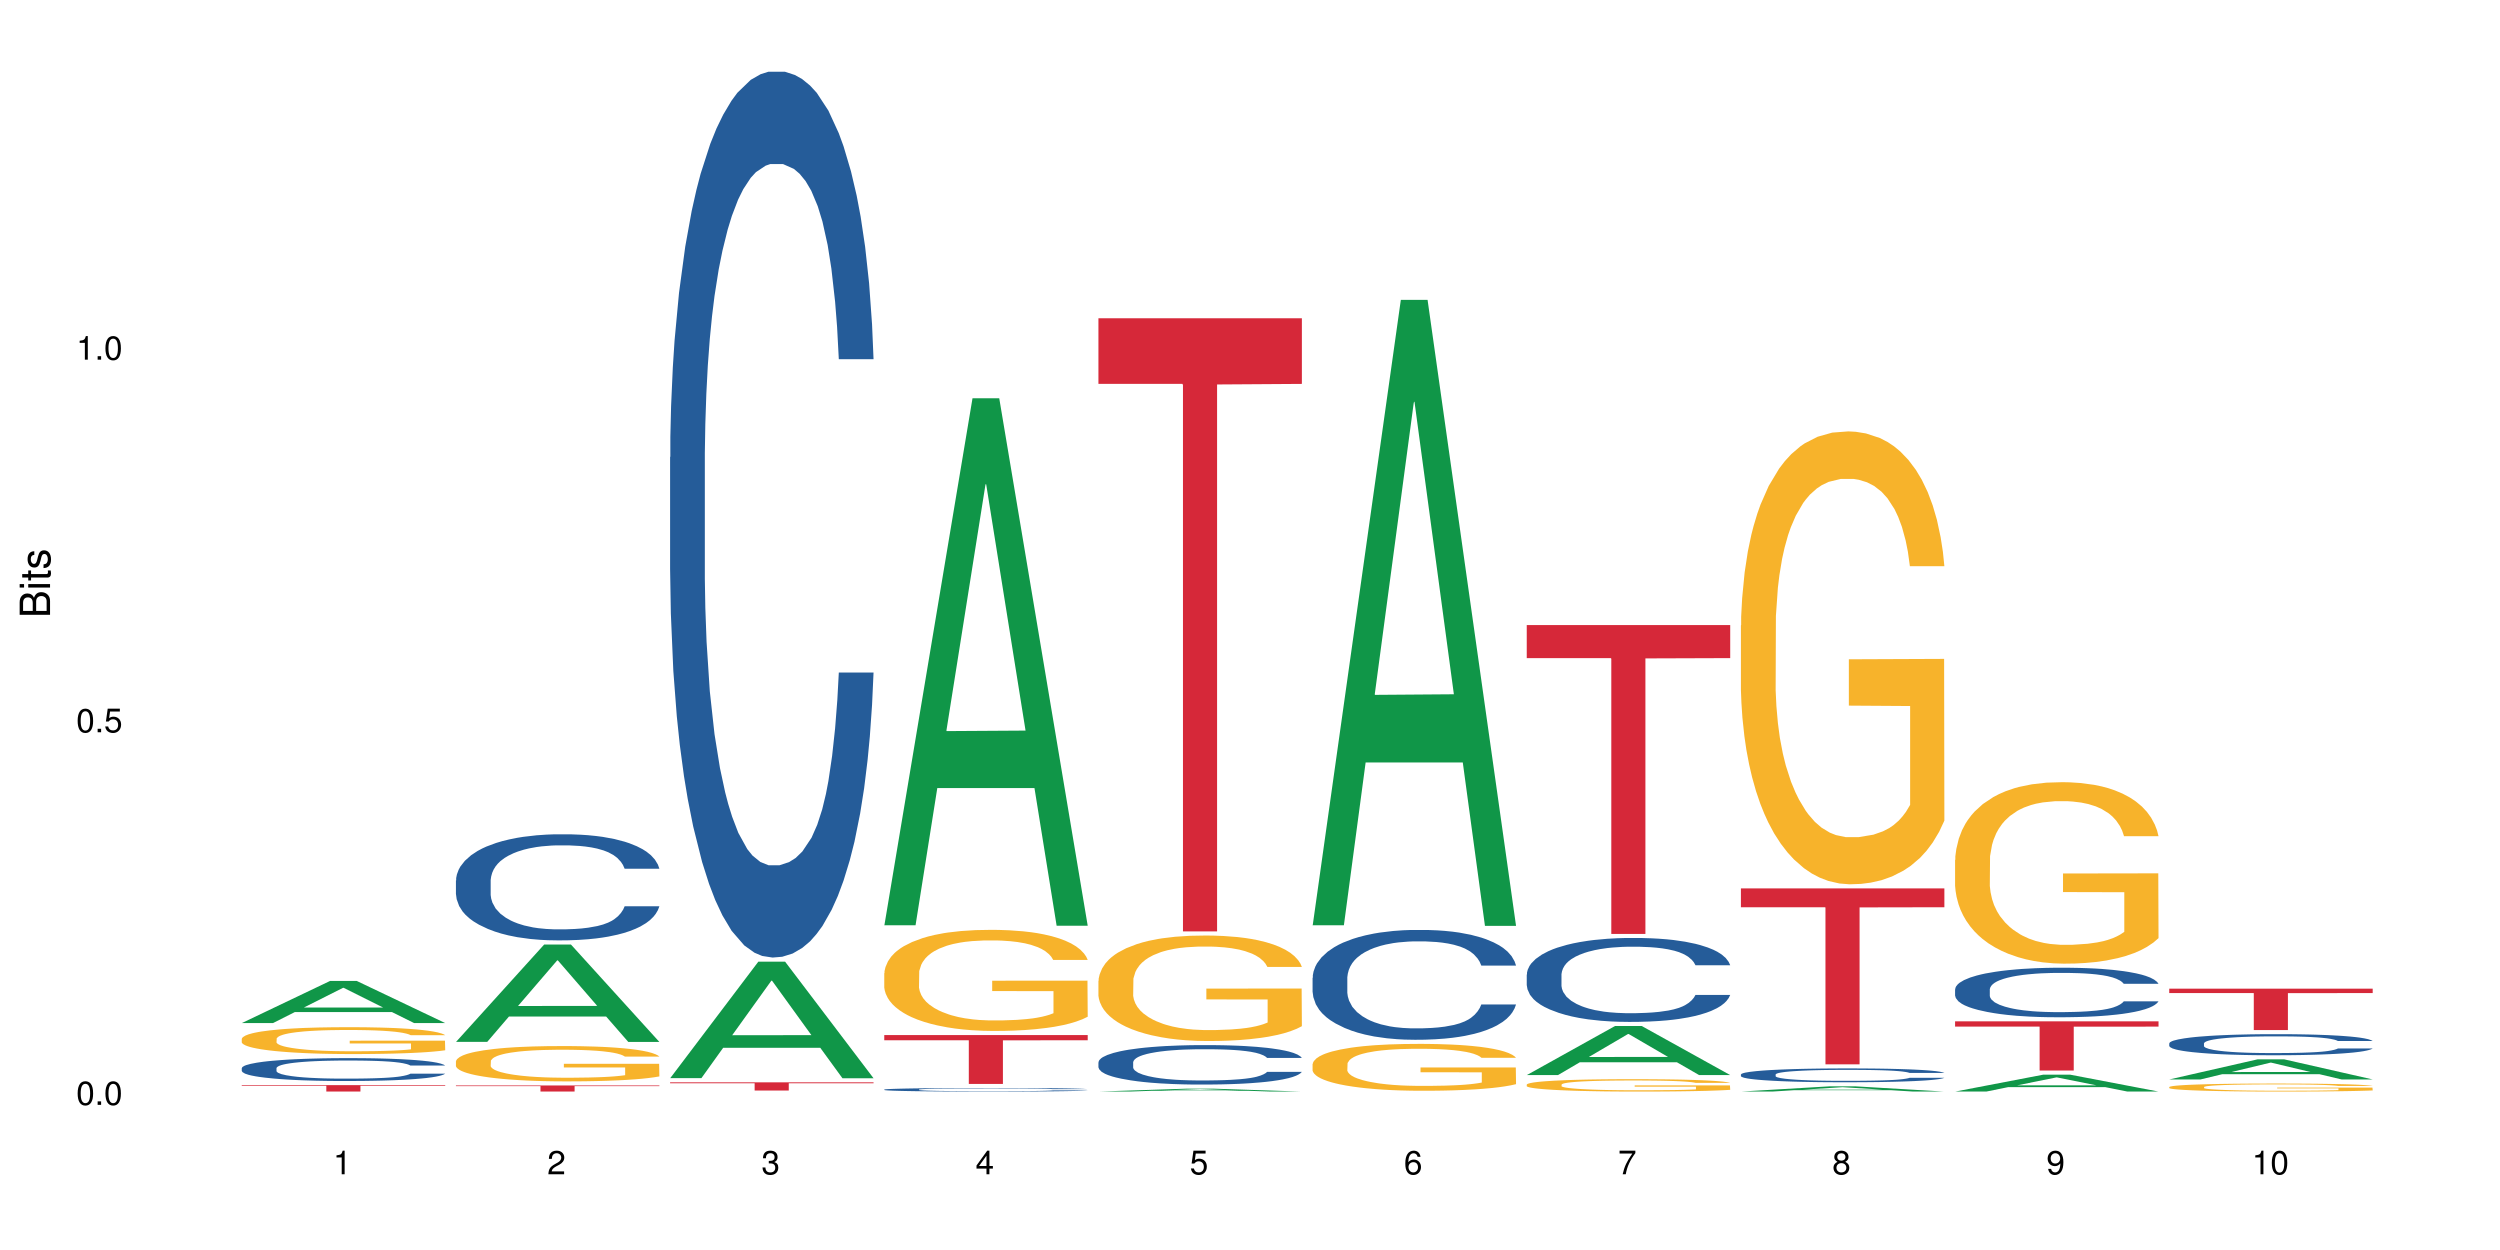 <?xml version="1.0" encoding="UTF-8"?>
<svg xmlns="http://www.w3.org/2000/svg" xmlns:xlink="http://www.w3.org/1999/xlink" width="720pt" height="360pt" viewBox="0 0 720 360" version="1.1">
<defs>
<g>
<symbol overflow="visible" id="glyph0-0">
<path style="stroke:none;" d=""/>
</symbol>
<symbol overflow="visible" id="glyph0-1">
<path style="stroke:none;" d="M 2.641 -6.797 C 2 -6.797 1.422 -6.531 1.078 -6.047 C 0.641 -5.453 0.406 -4.547 0.406 -3.297 C 0.406 -1 1.188 0.219 2.641 0.219 C 4.078 0.219 4.859 -1 4.859 -3.234 C 4.859 -4.562 4.656 -5.438 4.203 -6.047 C 3.844 -6.531 3.281 -6.797 2.641 -6.797 Z M 2.641 -6.047 C 3.547 -6.047 4 -5.125 4 -3.312 C 4 -1.375 3.562 -0.484 2.625 -0.484 C 1.734 -0.484 1.281 -1.422 1.281 -3.281 C 1.281 -5.141 1.734 -6.047 2.641 -6.047 Z M 2.641 -6.047 "/>
</symbol>
<symbol overflow="visible" id="glyph0-2">
<path style="stroke:none;" d="M 1.828 -1 L 0.828 -1 L 0.828 0 L 1.828 0 Z M 1.828 -1 "/>
</symbol>
<symbol overflow="visible" id="glyph0-3">
<path style="stroke:none;" d="M 4.562 -6.797 L 1.062 -6.797 L 0.547 -3.094 L 1.328 -3.094 C 1.719 -3.562 2.047 -3.734 2.578 -3.734 C 3.484 -3.734 4.062 -3.109 4.062 -2.094 C 4.062 -1.125 3.484 -0.531 2.578 -0.531 C 1.828 -0.531 1.375 -0.906 1.188 -1.672 L 0.328 -1.672 C 0.453 -1.109 0.547 -0.844 0.75 -0.594 C 1.125 -0.078 1.828 0.219 2.594 0.219 C 3.969 0.219 4.922 -0.781 4.922 -2.219 C 4.922 -3.562 4.031 -4.484 2.719 -4.484 C 2.25 -4.484 1.859 -4.359 1.469 -4.062 L 1.734 -5.969 L 4.562 -5.969 Z M 4.562 -6.797 "/>
</symbol>
<symbol overflow="visible" id="glyph0-4">
<path style="stroke:none;" d="M 2.484 -4.844 L 2.484 0 L 3.328 0 L 3.328 -6.797 L 2.766 -6.797 C 2.469 -5.75 2.281 -5.609 0.984 -5.453 L 0.984 -4.844 Z M 2.484 -4.844 "/>
</symbol>
<symbol overflow="visible" id="glyph0-5">
<path style="stroke:none;" d="M 4.859 -0.828 L 1.281 -0.828 C 1.359 -1.391 1.672 -1.75 2.5 -2.234 L 3.469 -2.75 C 4.406 -3.266 4.906 -3.969 4.906 -4.812 C 4.906 -5.375 4.672 -5.906 4.266 -6.266 C 3.859 -6.625 3.375 -6.797 2.719 -6.797 C 1.859 -6.797 1.219 -6.5 0.844 -5.922 C 0.609 -5.562 0.5 -5.125 0.484 -4.438 L 1.328 -4.438 C 1.359 -4.906 1.406 -5.188 1.531 -5.406 C 1.75 -5.812 2.188 -6.062 2.703 -6.062 C 3.469 -6.062 4.031 -5.516 4.031 -4.781 C 4.031 -4.25 3.719 -3.797 3.125 -3.438 L 2.234 -2.938 C 0.812 -2.141 0.406 -1.5 0.328 0 L 4.859 0 Z M 4.859 -0.828 "/>
</symbol>
<symbol overflow="visible" id="glyph0-6">
<path style="stroke:none;" d="M 2.125 -3.125 L 2.578 -3.125 C 3.516 -3.125 3.984 -2.703 3.984 -1.891 C 3.984 -1.031 3.469 -0.531 2.578 -0.531 C 1.656 -0.531 1.203 -0.984 1.156 -1.969 L 0.312 -1.969 C 0.344 -1.422 0.438 -1.078 0.609 -0.766 C 0.953 -0.109 1.625 0.219 2.547 0.219 C 3.953 0.219 4.859 -0.609 4.859 -1.906 C 4.859 -2.766 4.516 -3.25 3.703 -3.516 C 4.344 -3.766 4.656 -4.25 4.656 -4.938 C 4.656 -6.109 3.875 -6.797 2.578 -6.797 C 1.203 -6.797 0.484 -6.047 0.453 -4.609 L 1.297 -4.609 C 1.312 -5.016 1.344 -5.25 1.453 -5.453 C 1.641 -5.828 2.062 -6.062 2.594 -6.062 C 3.344 -6.062 3.797 -5.625 3.797 -4.906 C 3.797 -4.422 3.609 -4.141 3.25 -3.984 C 3.016 -3.891 2.719 -3.844 2.125 -3.844 Z M 2.125 -3.125 "/>
</symbol>
<symbol overflow="visible" id="glyph0-7">
<path style="stroke:none;" d="M 3.141 -1.625 L 3.141 0 L 3.984 0 L 3.984 -1.625 L 4.984 -1.625 L 4.984 -2.391 L 3.984 -2.391 L 3.984 -6.797 L 3.359 -6.797 L 0.266 -2.516 L 0.266 -1.625 Z M 3.141 -2.391 L 1 -2.391 L 3.141 -5.359 Z M 3.141 -2.391 "/>
</symbol>
<symbol overflow="visible" id="glyph0-8">
<path style="stroke:none;" d="M 4.781 -5.031 C 4.609 -6.141 3.891 -6.797 2.844 -6.797 C 2.094 -6.797 1.422 -6.438 1.031 -5.828 C 0.609 -5.172 0.406 -4.344 0.406 -3.094 C 0.406 -1.953 0.578 -1.234 0.984 -0.625 C 1.359 -0.078 1.953 0.219 2.703 0.219 C 3.984 0.219 4.922 -0.734 4.922 -2.078 C 4.922 -3.344 4.062 -4.234 2.844 -4.234 C 2.172 -4.234 1.641 -3.969 1.281 -3.469 C 1.281 -5.125 1.828 -6.047 2.797 -6.047 C 3.391 -6.047 3.797 -5.672 3.938 -5.031 Z M 2.734 -3.484 C 3.547 -3.484 4.062 -2.922 4.062 -2 C 4.062 -1.156 3.484 -0.531 2.703 -0.531 C 1.922 -0.531 1.328 -1.188 1.328 -2.047 C 1.328 -2.891 1.906 -3.484 2.734 -3.484 Z M 2.734 -3.484 "/>
</symbol>
<symbol overflow="visible" id="glyph0-9">
<path style="stroke:none;" d="M 4.984 -6.797 L 0.438 -6.797 L 0.438 -5.969 L 4.109 -5.969 C 2.5 -3.656 1.828 -2.234 1.328 0 L 2.219 0 C 2.594 -2.172 3.453 -4.047 4.984 -6.094 Z M 4.984 -6.797 "/>
</symbol>
<symbol overflow="visible" id="glyph0-10">
<path style="stroke:none;" d="M 3.75 -3.578 C 4.453 -4 4.688 -4.344 4.688 -4.984 C 4.688 -6.047 3.844 -6.797 2.641 -6.797 C 1.438 -6.797 0.594 -6.047 0.594 -4.984 C 0.594 -4.359 0.828 -4.016 1.516 -3.578 C 0.734 -3.203 0.359 -2.641 0.359 -1.891 C 0.359 -0.641 1.297 0.219 2.641 0.219 C 3.984 0.219 4.922 -0.641 4.922 -1.875 C 4.922 -2.641 4.531 -3.203 3.75 -3.578 Z M 2.641 -6.047 C 3.359 -6.047 3.812 -5.625 3.812 -4.969 C 3.812 -4.344 3.344 -3.922 2.641 -3.922 C 1.922 -3.922 1.453 -4.344 1.453 -4.984 C 1.453 -5.625 1.922 -6.047 2.641 -6.047 Z M 2.641 -3.203 C 3.484 -3.203 4.062 -2.672 4.062 -1.875 C 4.062 -1.062 3.484 -0.531 2.625 -0.531 C 1.797 -0.531 1.219 -1.078 1.219 -1.875 C 1.219 -2.672 1.797 -3.203 2.641 -3.203 Z M 2.641 -3.203 "/>
</symbol>
<symbol overflow="visible" id="glyph0-11">
<path style="stroke:none;" d="M 0.516 -1.547 C 0.672 -0.438 1.406 0.219 2.438 0.219 C 3.188 0.219 3.859 -0.141 4.266 -0.75 C 4.688 -1.406 4.891 -2.25 4.891 -3.484 C 4.891 -4.625 4.703 -5.359 4.312 -5.953 C 3.938 -6.5 3.344 -6.797 2.594 -6.797 C 1.297 -6.797 0.359 -5.844 0.359 -4.516 C 0.359 -3.25 1.234 -2.344 2.453 -2.344 C 3.094 -2.344 3.562 -2.578 4.016 -3.109 C 4 -1.453 3.469 -0.531 2.5 -0.531 C 1.906 -0.531 1.484 -0.906 1.359 -1.547 Z M 2.578 -6.062 C 3.375 -6.062 3.969 -5.406 3.969 -4.531 C 3.969 -3.688 3.375 -3.094 2.547 -3.094 C 1.734 -3.094 1.234 -3.672 1.234 -4.578 C 1.234 -5.438 1.797 -6.062 2.578 -6.062 Z M 2.578 -6.062 "/>
</symbol>
<symbol overflow="visible" id="glyph1-0">
<path style="stroke:none;" d=""/>
</symbol>
<symbol overflow="visible" id="glyph1-1">
<path style="stroke:none;" d="M 0 -0.953 L 0 -4.891 C 0 -5.719 -0.234 -6.344 -0.734 -6.797 C -1.188 -7.234 -1.812 -7.469 -2.5 -7.469 C -3.547 -7.469 -4.188 -7 -4.625 -5.875 C -4.984 -6.672 -5.641 -7.094 -6.531 -7.094 C -7.156 -7.094 -7.734 -6.859 -8.141 -6.391 C -8.562 -5.938 -8.75 -5.344 -8.75 -4.5 L -8.75 -0.953 Z M -4.984 -2.062 L -7.766 -2.062 L -7.766 -4.219 C -7.766 -4.844 -7.688 -5.203 -7.453 -5.5 C -7.219 -5.812 -6.859 -5.969 -6.375 -5.969 C -5.906 -5.969 -5.531 -5.812 -5.297 -5.5 C -5.062 -5.203 -4.984 -4.844 -4.984 -4.219 Z M -0.984 -2.062 L -4 -2.062 L -4 -4.781 C -4 -5.328 -3.859 -5.688 -3.578 -5.953 C -3.297 -6.219 -2.922 -6.359 -2.484 -6.359 C -2.062 -6.359 -1.688 -6.219 -1.406 -5.953 C -1.109 -5.688 -0.984 -5.328 -0.984 -4.781 Z M -0.984 -2.062 "/>
</symbol>
<symbol overflow="visible" id="glyph1-2">
<path style="stroke:none;" d="M -6.281 -1.797 L -6.281 -0.797 L 0 -0.797 L 0 -1.797 Z M -8.75 -1.797 L -8.75 -0.797 L -7.484 -0.797 L -7.484 -1.797 Z M -8.75 -1.797 "/>
</symbol>
<symbol overflow="visible" id="glyph1-3">
<path style="stroke:none;" d="M -6.281 -3.047 L -6.281 -2.016 L -8.016 -2.016 L -8.016 -1.016 L -6.281 -1.016 L -6.281 -0.172 L -5.469 -0.172 L -5.469 -1.016 L -0.719 -1.016 C -0.078 -1.016 0.281 -1.453 0.281 -2.234 C 0.281 -2.469 0.25 -2.719 0.188 -3.047 L -0.641 -3.047 C -0.609 -2.922 -0.594 -2.766 -0.594 -2.562 C -0.594 -2.141 -0.719 -2.016 -1.156 -2.016 L -5.469 -2.016 L -5.469 -3.047 Z M -6.281 -3.047 "/>
</symbol>
<symbol overflow="visible" id="glyph1-4">
<path style="stroke:none;" d="M -4.531 -5.25 C -5.766 -5.25 -6.469 -4.422 -6.469 -2.969 C -6.469 -1.516 -5.719 -0.562 -4.547 -0.562 C -3.562 -0.562 -3.094 -1.062 -2.734 -2.562 L -2.516 -3.484 C -2.344 -4.188 -2.094 -4.469 -1.625 -4.469 C -1.047 -4.469 -0.641 -3.875 -0.641 -3 C -0.641 -2.453 -0.797 -2 -1.062 -1.75 C -1.25 -1.594 -1.422 -1.531 -1.875 -1.469 L -1.875 -0.406 C -0.422 -0.453 0.281 -1.266 0.281 -2.922 C 0.281 -4.5 -0.5 -5.516 -1.719 -5.516 C -2.656 -5.516 -3.172 -4.984 -3.469 -3.734 L -3.703 -2.766 C -3.891 -1.953 -4.156 -1.609 -4.594 -1.609 C -5.172 -1.609 -5.547 -2.125 -5.547 -2.938 C -5.547 -3.75 -5.203 -4.172 -4.531 -4.203 Z M -4.531 -5.25 "/>
</symbol>
</g>
</defs>
<g id="surface83049">
<rect x="0" y="0" width="720" height="360" style="fill:rgb(100%,100%,100%);fill-opacity:1;stroke:none;"/>
<path style=" stroke:none;fill-rule:nonzero;fill:rgb(6.275%,58.824%,28.235%);fill-opacity:1;" d="M 69.629 294.637 L 69.691 294.625 L 95.047 282.516 L 102.746 282.516 L 128.223 294.648 L 119.273 294.648 L 112.887 291.48 L 84.902 291.48 L 78.645 294.637 L 69.629 294.637 L 87.598 290.172 L 110.32 290.16 L 98.988 284.5 L 98.863 284.488 L 98.738 284.52 L 87.535 290.16 L 87.598 290.172 Z M 69.629 294.637 "/>
<path style=" stroke:none;fill-rule:nonzero;fill:rgb(14.51%,36.078%,60%);fill-opacity:1;" d="M 69.629 307.613 L 69.699 307.605 L 69.699 307.461 L 69.914 307.234 L 70.414 306.945 L 70.914 306.746 L 72.203 306.391 L 73.988 306.047 L 75.848 305.781 L 77.203 305.625 L 78.418 305.508 L 81.207 305.285 L 82.992 305.168 L 84.922 305.066 L 87.281 304.965 L 88.996 304.906 L 92.852 304.809 L 95.711 304.766 L 97.926 304.75 L 102.715 304.75 L 105.574 304.773 L 107.645 304.801 L 109.93 304.852 L 111.859 304.906 L 115.219 305.035 L 118.219 305.207 L 119.578 305.301 L 121.723 305.488 L 123.367 305.668 L 124.508 305.824 L 125.797 306.047 L 126.938 306.32 L 127.797 306.625 L 128.223 306.883 L 118.219 306.883 L 117.719 306.645 L 117.148 306.457 L 116.078 306.211 L 115.004 306.035 L 113.504 305.863 L 112.148 305.746 L 110.289 305.633 L 108.645 305.559 L 106.93 305.508 L 105.285 305.469 L 102.141 305.434 L 98.5 305.434 L 97.141 305.445 L 94.355 305.496 L 92.852 305.535 L 90.711 305.621 L 89.207 305.699 L 87.422 305.82 L 86.207 305.922 L 84.707 306.078 L 83.637 306.215 L 82.422 306.414 L 81.707 306.566 L 81.062 306.734 L 80.492 306.934 L 80.062 307.145 L 79.777 307.367 L 79.633 307.582 L 79.633 308.516 L 79.777 308.73 L 80.133 308.984 L 81.062 309.352 L 82.422 309.672 L 83.992 309.922 L 85.492 310.105 L 86.352 310.188 L 87.492 310.285 L 89.281 310.406 L 91.852 310.523 L 93.352 310.574 L 95.641 310.621 L 97.996 310.645 L 101.141 310.645 L 103.93 310.621 L 105.785 310.59 L 107.715 310.543 L 110.359 310.441 L 112.004 310.344 L 113.434 310.23 L 114.504 310.117 L 115.219 310.02 L 116.293 309.832 L 117.148 309.629 L 117.793 309.418 L 118.219 309.215 L 128.223 309.215 L 127.797 309.453 L 127.152 309.688 L 126.508 309.863 L 125.508 310.074 L 124.367 310.262 L 122.723 310.473 L 121.363 310.609 L 119.578 310.762 L 117.934 310.875 L 116.148 310.977 L 113.504 311.098 L 111.789 311.156 L 109.93 311.211 L 107.715 311.258 L 104.93 311.301 L 101.93 311.324 L 99.141 311.332 L 96.141 311.32 L 93.926 311.297 L 90.996 311.242 L 87.352 311.133 L 84.707 311.02 L 82.633 310.902 L 80.848 310.785 L 78.848 310.621 L 76.273 310.355 L 74.703 310.152 L 73.633 309.984 L 72.418 309.75 L 71.559 309.539 L 70.559 309.203 L 69.844 308.773 L 69.629 308.441 Z M 69.629 307.613 "/>
<path style=" stroke:none;fill-rule:nonzero;fill:rgb(96.863%,70.196%,16.863%);fill-opacity:1;" d="M 69.629 299.145 L 69.699 299.137 L 69.699 298.996 L 69.988 298.676 L 70.703 298.238 L 71.629 297.879 L 72.629 297.598 L 73.273 297.449 L 74.344 297.234 L 75.273 297.078 L 77.633 296.762 L 80.633 296.465 L 82.277 296.336 L 84.137 296.219 L 86.777 296.082 L 87.992 296.035 L 91.711 295.922 L 95.926 295.852 L 100.57 295.828 L 102.715 295.836 L 105.645 295.863 L 109.645 295.941 L 111.934 296.012 L 113.719 296.082 L 115.578 296.176 L 117.863 296.316 L 120.008 296.484 L 121.723 296.656 L 123.438 296.867 L 124.867 297.094 L 126.082 297.34 L 127.152 297.637 L 127.797 297.887 L 128.223 298.133 L 118.293 298.133 L 117.719 297.887 L 117.078 297.695 L 116.004 297.461 L 114.934 297.293 L 113.863 297.156 L 111.859 296.973 L 110.145 296.859 L 108.004 296.762 L 105.93 296.699 L 103.57 296.656 L 102.141 296.641 L 98.355 296.641 L 94.926 296.691 L 92.926 296.746 L 91.496 296.805 L 89.496 296.91 L 88.281 296.996 L 87.566 297.051 L 85.422 297.27 L 83.992 297.469 L 83.207 297.602 L 82.207 297.816 L 81.492 298.008 L 80.707 298.289 L 80.277 298.5 L 79.703 298.98 L 79.633 300.254 L 79.848 300.523 L 80.277 300.812 L 80.848 301.066 L 81.707 301.336 L 82.562 301.539 L 84.062 301.816 L 85.352 302 L 86.352 302.121 L 88.281 302.309 L 89.066 302.375 L 90.922 302.5 L 92.852 302.602 L 95.211 302.684 L 96.996 302.727 L 99.855 302.762 L 103.5 302.762 L 107.789 302.719 L 110.504 302.664 L 112.359 302.605 L 113.574 302.559 L 115.078 302.48 L 116.148 302.41 L 117.148 302.332 L 118.363 302.211 L 118.363 300.523 L 100.715 300.516 L 100.715 299.723 L 128.152 299.715 L 128.223 302.48 L 126.723 302.672 L 124.867 302.855 L 123.078 302.996 L 121.223 303.117 L 118.578 303.25 L 116.434 303.336 L 113.148 303.434 L 110.145 303.496 L 107 303.539 L 104.215 303.562 L 100.93 303.57 L 97.996 303.555 L 94.855 303.512 L 92.352 303.457 L 90.066 303.387 L 87.781 303.293 L 84.922 303.145 L 83.062 303.023 L 81.133 302.875 L 79.203 302.699 L 77.488 302.508 L 76.348 302.359 L 75.203 302.191 L 73.988 301.977 L 72.844 301.738 L 71.988 301.52 L 71.203 301.27 L 70.629 301.039 L 70.059 300.719 L 69.773 300.465 L 69.629 300.246 Z M 69.629 299.145 "/>
<path style=" stroke:none;fill-rule:nonzero;fill:rgb(83.922%,15.686%,22.353%);fill-opacity:1;" d="M 69.629 312.512 L 128.223 312.512 L 128.223 312.711 L 103.805 312.711 L 103.805 314.371 L 93.98 314.371 L 93.98 312.715 L 93.836 312.711 L 69.629 312.711 Z M 69.629 312.512 "/>
<path style=" stroke:none;fill-rule:nonzero;fill:rgb(6.275%,58.824%,28.235%);fill-opacity:1;" d="M 131.309 300.059 L 131.371 300.031 L 156.727 272.016 L 164.426 272.016 L 189.902 300.086 L 180.953 300.086 L 174.566 292.758 L 146.582 292.758 L 140.324 300.059 L 131.309 300.059 L 149.273 289.727 L 172 289.699 L 160.668 276.602 L 160.543 276.574 L 160.418 276.652 L 149.211 289.699 L 149.273 289.727 Z M 131.309 300.059 "/>
<path style=" stroke:none;fill-rule:nonzero;fill:rgb(14.51%,36.078%,60%);fill-opacity:1;" d="M 131.309 253.578 L 131.379 253.551 L 131.379 252.879 L 131.594 251.82 L 132.094 250.477 L 132.594 249.559 L 133.883 247.91 L 135.668 246.316 L 137.523 245.09 L 138.883 244.363 L 140.098 243.805 L 142.883 242.77 L 144.672 242.238 L 146.602 241.766 L 148.957 241.289 L 150.672 241.012 L 154.531 240.566 L 157.391 240.371 L 159.605 240.285 L 164.395 240.285 L 167.25 240.398 L 169.324 240.535 L 171.609 240.762 L 173.539 241.012 L 176.898 241.625 L 179.898 242.406 L 181.258 242.855 L 183.402 243.719 L 185.043 244.559 L 186.188 245.285 L 187.473 246.316 L 188.617 247.574 L 189.477 249 L 189.902 250.199 L 179.898 250.199 L 179.398 249.082 L 178.828 248.215 L 177.758 247.07 L 176.684 246.262 L 175.184 245.453 L 173.824 244.922 L 171.969 244.391 L 170.324 244.055 L 168.609 243.805 L 166.965 243.637 L 163.82 243.469 L 160.176 243.469 L 158.82 243.523 L 156.031 243.75 L 154.531 243.945 L 152.387 244.336 L 150.887 244.699 L 149.102 245.258 L 147.887 245.73 L 146.387 246.457 L 145.312 247.098 L 144.098 248.02 L 143.387 248.719 L 142.742 249.5 L 142.172 250.422 L 141.742 251.398 L 141.457 252.434 L 141.312 253.438 L 141.312 257.766 L 141.457 258.773 L 141.812 259.945 L 142.742 261.648 L 144.098 263.129 L 145.672 264.301 L 147.172 265.141 L 148.031 265.531 L 149.172 265.977 L 150.961 266.535 L 153.531 267.094 L 155.031 267.316 L 157.32 267.539 L 159.676 267.652 L 162.82 267.652 L 165.609 267.539 L 167.465 267.402 L 169.395 267.176 L 172.039 266.703 L 173.684 266.258 L 175.113 265.727 L 176.184 265.195 L 176.898 264.75 L 177.969 263.883 L 178.828 262.934 L 179.473 261.957 L 179.898 261.008 L 189.902 261.008 L 189.477 262.125 L 188.832 263.211 L 188.188 264.023 L 187.188 265 L 186.047 265.863 L 184.402 266.844 L 183.043 267.484 L 181.258 268.184 L 179.613 268.715 L 177.828 269.188 L 175.184 269.746 L 173.469 270.027 L 171.609 270.277 L 169.395 270.5 L 166.609 270.695 L 163.605 270.809 L 160.82 270.836 L 157.82 270.781 L 155.605 270.668 L 152.676 270.418 L 149.031 269.914 L 146.387 269.383 L 144.312 268.852 L 142.527 268.293 L 140.527 267.539 L 137.953 266.312 L 136.383 265.363 L 135.309 264.582 L 134.094 263.492 L 133.238 262.516 L 132.238 260.949 L 131.523 258.969 L 131.309 257.434 Z M 131.309 253.578 "/>
<path style=" stroke:none;fill-rule:nonzero;fill:rgb(96.863%,70.196%,16.863%);fill-opacity:1;" d="M 131.309 305.621 L 131.379 305.613 L 131.379 305.426 L 131.664 305.008 L 132.379 304.434 L 133.309 303.957 L 134.309 303.586 L 134.953 303.391 L 136.023 303.113 L 136.953 302.91 L 139.312 302.492 L 142.312 302.102 L 143.957 301.934 L 145.812 301.773 L 148.457 301.598 L 149.672 301.535 L 153.391 301.387 L 157.605 301.293 L 162.25 301.266 L 164.395 301.273 L 167.324 301.312 L 171.324 301.414 L 173.613 301.504 L 175.398 301.598 L 177.254 301.719 L 179.543 301.906 L 181.688 302.129 L 183.402 302.352 L 185.117 302.629 L 186.547 302.926 L 187.762 303.254 L 188.832 303.645 L 189.477 303.969 L 189.902 304.293 L 179.973 304.293 L 179.398 303.969 L 178.758 303.719 L 177.684 303.41 L 176.613 303.188 L 175.539 303.012 L 173.539 302.77 L 171.824 302.621 L 169.68 302.492 L 167.609 302.406 L 165.25 302.352 L 163.82 302.332 L 160.035 302.332 L 156.605 302.398 L 154.605 302.473 L 153.176 302.547 L 151.172 302.688 L 149.957 302.797 L 149.246 302.871 L 147.102 303.16 L 145.672 303.418 L 144.887 303.598 L 143.887 303.875 L 143.172 304.125 L 142.383 304.496 L 141.957 304.777 L 141.383 305.406 L 141.312 307.082 L 141.527 307.434 L 141.957 307.816 L 142.527 308.148 L 143.387 308.504 L 144.242 308.773 L 145.742 309.133 L 147.027 309.375 L 148.031 309.535 L 149.957 309.785 L 150.746 309.867 L 152.602 310.035 L 154.531 310.164 L 156.891 310.277 L 158.676 310.332 L 161.535 310.379 L 165.18 310.379 L 169.469 310.324 L 172.184 310.25 L 174.039 310.176 L 175.254 310.109 L 176.754 310.008 L 177.828 309.914 L 178.828 309.812 L 180.043 309.656 L 180.043 307.434 L 162.391 307.426 L 162.391 306.383 L 189.832 306.375 L 189.902 310.008 L 188.402 310.258 L 186.547 310.5 L 184.758 310.688 L 182.902 310.844 L 180.258 311.02 L 178.113 311.133 L 174.824 311.262 L 171.824 311.344 L 168.68 311.402 L 165.895 311.43 L 162.605 311.438 L 159.676 311.418 L 156.531 311.363 L 154.031 311.289 L 151.746 311.195 L 149.457 311.074 L 146.602 310.879 L 144.742 310.723 L 142.812 310.527 L 140.883 310.297 L 139.168 310.043 L 138.027 309.848 L 136.883 309.625 L 135.668 309.348 L 134.523 309.031 L 133.668 308.742 L 132.879 308.418 L 132.309 308.113 L 131.738 307.695 L 131.453 307.359 L 131.309 307.07 Z M 131.309 305.621 "/>
<path style=" stroke:none;fill-rule:nonzero;fill:rgb(83.922%,15.686%,22.353%);fill-opacity:1;" d="M 131.309 312.617 L 189.902 312.617 L 189.902 312.805 L 165.484 312.809 L 165.484 314.371 L 155.656 314.371 L 155.656 312.809 L 155.516 312.805 L 131.309 312.805 Z M 131.309 312.617 "/>
<path style=" stroke:none;fill-rule:nonzero;fill:rgb(6.275%,58.824%,28.235%);fill-opacity:1;" d="M 192.988 310.508 L 193.051 310.477 L 218.402 276.957 L 226.105 276.957 L 251.582 310.539 L 242.629 310.539 L 236.246 301.773 L 208.262 301.773 L 202.004 310.508 L 192.988 310.508 L 210.953 298.148 L 233.68 298.117 L 222.348 282.445 L 222.223 282.414 L 222.098 282.508 L 210.891 298.117 L 210.953 298.148 Z M 192.988 310.508 "/>
<path style=" stroke:none;fill-rule:nonzero;fill:rgb(14.51%,36.078%,60%);fill-opacity:1;" d="M 192.988 131.664 L 193.059 131.43 L 193.059 125.836 L 193.273 116.973 L 193.773 105.781 L 194.273 98.082 L 195.559 84.324 L 197.348 71.035 L 199.203 60.773 L 200.562 54.711 L 201.777 50.047 L 204.562 41.418 L 206.352 36.988 L 208.281 33.023 L 210.637 29.059 L 212.352 26.727 L 216.211 22.996 L 219.07 21.363 L 221.285 20.664 L 226.074 20.664 L 228.93 21.598 L 231.004 22.762 L 233.289 24.629 L 235.219 26.727 L 238.578 31.855 L 241.578 38.387 L 242.938 42.117 L 245.082 49.348 L 246.723 56.344 L 247.867 62.406 L 249.152 71.035 L 250.297 81.527 L 251.152 93.422 L 251.582 103.449 L 241.578 103.449 L 241.078 94.121 L 240.508 86.891 L 239.434 77.328 L 238.363 70.566 L 236.863 63.805 L 235.504 59.375 L 233.648 54.941 L 232.004 52.145 L 230.289 50.047 L 228.645 48.645 L 225.5 47.246 L 221.855 47.246 L 220.5 47.715 L 217.711 49.578 L 216.211 51.211 L 214.066 54.477 L 212.566 57.508 L 210.781 62.172 L 209.566 66.137 L 208.066 72.199 L 206.992 77.562 L 205.777 85.258 L 205.062 91.09 L 204.422 97.617 L 203.848 105.312 L 203.422 113.477 L 203.133 122.102 L 202.992 130.5 L 202.992 166.645 L 203.133 175.039 L 203.492 184.832 L 204.422 199.059 L 205.777 211.418 L 207.352 221.211 L 208.852 228.207 L 209.707 231.473 L 210.852 235.203 L 212.637 239.867 L 215.211 244.531 L 216.711 246.395 L 219 248.262 L 221.355 249.195 L 224.5 249.195 L 227.289 248.262 L 229.145 247.098 L 231.074 245.23 L 233.719 241.266 L 235.363 237.535 L 236.793 233.105 L 237.863 228.672 L 238.578 224.941 L 239.648 217.715 L 240.508 209.785 L 241.148 201.621 L 241.578 193.695 L 251.582 193.695 L 251.152 203.023 L 250.512 212.117 L 249.867 218.879 L 248.867 227.043 L 247.723 234.27 L 246.082 242.434 L 244.723 247.797 L 242.938 253.625 L 241.293 258.055 L 239.508 262.02 L 236.863 266.684 L 235.148 269.016 L 233.289 271.113 L 231.074 272.98 L 228.289 274.613 L 225.285 275.547 L 222.5 275.777 L 219.5 275.312 L 217.285 274.379 L 214.352 272.281 L 210.711 268.082 L 208.066 263.652 L 205.992 259.223 L 204.207 254.559 L 202.207 248.262 L 199.633 238 L 198.062 230.074 L 196.988 223.543 L 195.773 214.449 L 194.918 206.285 L 193.918 193.227 L 193.203 176.672 L 192.988 163.844 Z M 192.988 131.664 "/>
<path style=" stroke:none;fill-rule:nonzero;fill:rgb(83.922%,15.686%,22.353%);fill-opacity:1;" d="M 192.988 311.719 L 251.582 311.719 L 251.582 311.973 L 227.164 311.977 L 227.164 314.074 L 217.336 314.074 L 217.336 311.977 L 217.195 311.973 L 192.988 311.973 Z M 192.988 311.719 "/>
<path style=" stroke:none;fill-rule:nonzero;fill:rgb(6.275%,58.824%,28.235%);fill-opacity:1;" d="M 254.668 266.473 L 254.73 266.328 L 280.082 114.695 L 287.781 114.695 L 313.262 266.613 L 304.309 266.613 L 297.926 226.957 L 269.941 226.957 L 263.68 266.473 L 254.668 266.473 L 272.633 210.555 L 295.359 210.41 L 284.027 139.516 L 283.902 139.371 L 283.777 139.801 L 272.57 210.41 L 272.633 210.555 Z M 254.668 266.473 "/>
<path style=" stroke:none;fill-rule:nonzero;fill:rgb(14.51%,36.078%,60%);fill-opacity:1;" d="M 254.668 313.789 L 254.738 313.789 L 254.738 313.766 L 254.953 313.73 L 255.453 313.688 L 255.953 313.656 L 257.238 313.598 L 259.027 313.547 L 260.883 313.504 L 262.242 313.48 L 263.457 313.461 L 266.242 313.426 L 268.031 313.41 L 269.957 313.395 L 272.316 313.375 L 274.031 313.367 L 277.891 313.352 L 280.75 313.348 L 282.965 313.344 L 287.75 313.344 L 290.609 313.348 L 292.684 313.352 L 294.969 313.359 L 296.898 313.367 L 300.258 313.387 L 303.258 313.414 L 304.617 313.43 L 306.758 313.457 L 308.402 313.488 L 309.547 313.512 L 310.832 313.547 L 311.977 313.59 L 312.832 313.637 L 313.262 313.676 L 303.258 313.676 L 302.758 313.641 L 302.188 313.609 L 301.113 313.57 L 300.043 313.543 L 298.543 313.516 L 297.184 313.5 L 295.328 313.48 L 293.684 313.469 L 291.969 313.461 L 290.324 313.457 L 287.18 313.449 L 283.535 313.449 L 282.18 313.453 L 279.391 313.461 L 277.891 313.465 L 275.746 313.48 L 274.246 313.492 L 272.461 313.512 L 271.246 313.527 L 269.746 313.551 L 268.672 313.57 L 267.457 313.602 L 266.742 313.625 L 266.102 313.652 L 265.527 313.684 L 265.102 313.719 L 264.812 313.75 L 264.672 313.785 L 264.672 313.93 L 264.812 313.965 L 265.172 314.004 L 266.102 314.062 L 267.457 314.113 L 269.031 314.152 L 270.531 314.18 L 271.387 314.191 L 272.531 314.207 L 274.316 314.227 L 276.891 314.246 L 278.391 314.254 L 280.676 314.262 L 288.965 314.262 L 290.824 314.254 L 292.754 314.246 L 295.398 314.23 L 297.043 314.215 L 298.469 314.199 L 299.543 314.18 L 300.258 314.164 L 301.328 314.137 L 302.188 314.105 L 302.828 314.07 L 303.258 314.039 L 313.262 314.039 L 312.832 314.078 L 312.191 314.113 L 311.547 314.141 L 310.547 314.176 L 309.402 314.203 L 307.762 314.234 L 306.402 314.258 L 304.617 314.281 L 302.973 314.301 L 301.188 314.316 L 298.543 314.336 L 296.828 314.344 L 294.969 314.352 L 292.754 314.359 L 289.969 314.367 L 286.965 314.371 L 284.18 314.371 L 281.176 314.367 L 278.961 314.363 L 276.031 314.355 L 272.387 314.34 L 269.746 314.32 L 267.672 314.305 L 265.887 314.285 L 263.887 314.262 L 261.312 314.219 L 259.742 314.188 L 258.668 314.16 L 257.453 314.125 L 256.598 314.09 L 255.598 314.039 L 254.883 313.973 L 254.668 313.918 Z M 254.668 313.789 "/>
<path style=" stroke:none;fill-rule:nonzero;fill:rgb(96.863%,70.196%,16.863%);fill-opacity:1;" d="M 254.668 280.266 L 254.738 280.238 L 254.738 279.707 L 255.023 278.512 L 255.738 276.863 L 256.668 275.508 L 257.668 274.441 L 258.312 273.883 L 259.383 273.086 L 260.312 272.5 L 262.672 271.305 L 265.672 270.188 L 267.316 269.707 L 269.172 269.258 L 271.816 268.75 L 273.031 268.566 L 276.746 268.141 L 280.965 267.875 L 285.609 267.793 L 287.75 267.82 L 290.68 267.926 L 294.684 268.219 L 296.969 268.484 L 298.758 268.75 L 300.613 269.098 L 302.902 269.629 L 305.043 270.266 L 306.758 270.906 L 308.473 271.703 L 309.902 272.555 L 311.117 273.484 L 312.191 274.602 L 312.832 275.531 L 313.262 276.465 L 303.328 276.465 L 302.758 275.531 L 302.113 274.816 L 301.043 273.938 L 299.973 273.301 L 298.898 272.793 L 296.898 272.102 L 295.184 271.676 L 293.039 271.305 L 290.969 271.066 L 288.609 270.906 L 287.18 270.852 L 283.395 270.852 L 279.961 271.039 L 277.961 271.25 L 276.531 271.465 L 274.531 271.863 L 273.316 272.184 L 272.602 272.395 L 270.457 273.219 L 269.031 273.965 L 268.242 274.469 L 267.242 275.266 L 266.527 275.984 L 265.742 277.047 L 265.312 277.848 L 264.742 279.656 L 264.672 284.441 L 264.887 285.453 L 265.312 286.543 L 265.887 287.5 L 266.742 288.512 L 267.602 289.281 L 269.102 290.32 L 270.387 291.012 L 271.387 291.461 L 273.316 292.18 L 274.102 292.418 L 275.961 292.898 L 277.891 293.27 L 280.25 293.59 L 282.035 293.75 L 284.895 293.883 L 288.539 293.883 L 292.824 293.723 L 295.539 293.508 L 297.398 293.297 L 298.613 293.109 L 300.113 292.816 L 301.188 292.551 L 302.188 292.262 L 303.402 291.809 L 303.402 285.453 L 285.75 285.426 L 285.75 282.445 L 313.191 282.422 L 313.262 292.816 L 311.762 293.535 L 309.902 294.227 L 308.117 294.758 L 306.258 295.211 L 303.617 295.719 L 301.473 296.035 L 298.184 296.41 L 295.184 296.648 L 292.039 296.809 L 289.254 296.887 L 285.965 296.914 L 283.035 296.859 L 279.891 296.699 L 277.391 296.488 L 275.105 296.223 L 272.816 295.875 L 269.957 295.316 L 268.102 294.867 L 266.172 294.309 L 264.242 293.645 L 262.527 292.926 L 261.383 292.367 L 260.242 291.727 L 259.027 290.93 L 257.883 290.027 L 257.023 289.203 L 256.238 288.27 L 255.668 287.395 L 255.094 286.195 L 254.809 285.238 L 254.668 284.414 Z M 254.668 280.266 "/>
<path style=" stroke:none;fill-rule:nonzero;fill:rgb(83.922%,15.686%,22.353%);fill-opacity:1;" d="M 254.668 298.094 L 313.262 298.094 L 313.262 299.598 L 288.84 299.613 L 288.84 312.164 L 279.016 312.164 L 279.016 299.625 L 278.875 299.598 L 254.668 299.598 Z M 254.668 298.094 "/>
<path style=" stroke:none;fill-rule:nonzero;fill:rgb(6.275%,58.824%,28.235%);fill-opacity:1;" d="M 316.348 314.371 L 316.41 314.367 L 341.762 313.535 L 349.461 313.535 L 374.941 314.371 L 365.988 314.371 L 359.605 314.152 L 331.621 314.152 L 325.359 314.371 L 316.348 314.371 L 334.312 314.062 L 357.039 314.062 L 345.707 313.672 L 345.457 313.672 L 334.25 314.062 L 334.312 314.062 Z M 316.348 314.371 "/>
<path style=" stroke:none;fill-rule:nonzero;fill:rgb(14.51%,36.078%,60%);fill-opacity:1;" d="M 316.348 305.938 L 316.418 305.93 L 316.418 305.68 L 316.633 305.285 L 317.133 304.785 L 317.633 304.445 L 318.918 303.832 L 320.703 303.238 L 322.562 302.781 L 323.922 302.512 L 325.137 302.305 L 327.922 301.922 L 329.707 301.723 L 331.637 301.547 L 333.996 301.371 L 335.711 301.266 L 339.57 301.102 L 342.43 301.027 L 344.645 300.996 L 349.43 300.996 L 352.289 301.039 L 354.363 301.09 L 356.648 301.172 L 358.578 301.266 L 361.938 301.496 L 364.938 301.785 L 366.293 301.953 L 368.438 302.273 L 370.082 302.586 L 371.227 302.855 L 372.512 303.238 L 373.656 303.707 L 374.512 304.238 L 374.941 304.684 L 364.938 304.684 L 364.438 304.27 L 363.867 303.945 L 362.793 303.52 L 361.723 303.219 L 360.223 302.918 L 358.863 302.723 L 357.004 302.523 L 355.363 302.398 L 353.648 302.305 L 352.004 302.242 L 348.859 302.18 L 345.215 302.18 L 343.855 302.203 L 341.07 302.285 L 339.57 302.355 L 337.426 302.504 L 335.926 302.637 L 334.141 302.844 L 332.926 303.023 L 331.422 303.293 L 330.352 303.531 L 329.137 303.875 L 328.422 304.133 L 327.777 304.422 L 327.207 304.766 L 326.777 305.129 L 326.492 305.512 L 326.352 305.887 L 326.352 307.496 L 326.492 307.871 L 326.852 308.305 L 327.777 308.941 L 329.137 309.488 L 330.707 309.926 L 332.211 310.238 L 333.066 310.383 L 334.211 310.551 L 335.996 310.758 L 338.57 310.965 L 340.07 311.047 L 342.355 311.129 L 344.715 311.172 L 347.859 311.172 L 350.645 311.129 L 352.504 311.078 L 354.434 310.996 L 357.078 310.82 L 358.719 310.652 L 360.148 310.457 L 361.223 310.258 L 361.938 310.094 L 363.008 309.77 L 363.867 309.418 L 364.508 309.055 L 364.938 308.699 L 374.941 308.699 L 374.512 309.117 L 373.871 309.52 L 373.227 309.824 L 372.227 310.188 L 371.082 310.508 L 369.438 310.871 L 368.082 311.109 L 366.293 311.371 L 364.652 311.566 L 362.863 311.742 L 360.223 311.949 L 358.508 312.055 L 356.648 312.148 L 354.434 312.23 L 351.645 312.305 L 348.645 312.344 L 345.859 312.355 L 342.855 312.336 L 340.641 312.293 L 337.711 312.199 L 334.066 312.012 L 331.422 311.816 L 329.352 311.617 L 327.566 311.41 L 325.562 311.129 L 322.992 310.672 L 321.418 310.32 L 320.348 310.031 L 319.133 309.625 L 318.273 309.262 L 317.273 308.68 L 316.559 307.941 L 316.348 307.371 Z M 316.348 305.938 "/>
<path style=" stroke:none;fill-rule:nonzero;fill:rgb(96.863%,70.196%,16.863%);fill-opacity:1;" d="M 316.348 282.445 L 316.418 282.418 L 316.418 281.863 L 316.703 280.613 L 317.418 278.891 L 318.348 277.477 L 319.348 276.367 L 319.992 275.785 L 321.062 274.953 L 321.992 274.34 L 324.348 273.094 L 327.352 271.926 L 328.992 271.426 L 330.852 270.953 L 333.496 270.43 L 334.711 270.234 L 338.426 269.789 L 342.641 269.512 L 347.289 269.43 L 349.43 269.457 L 352.359 269.566 L 356.363 269.871 L 358.648 270.148 L 360.434 270.43 L 362.293 270.789 L 364.578 271.344 L 366.723 272.008 L 368.438 272.676 L 370.152 273.508 L 371.582 274.395 L 372.797 275.367 L 373.871 276.535 L 374.512 277.504 L 374.941 278.477 L 365.008 278.477 L 364.438 277.504 L 363.793 276.754 L 362.723 275.84 L 361.648 275.172 L 360.578 274.645 L 358.578 273.926 L 356.863 273.48 L 354.719 273.094 L 352.645 272.844 L 350.289 272.676 L 348.859 272.621 L 345.07 272.621 L 341.641 272.816 L 339.641 273.035 L 338.211 273.258 L 336.211 273.676 L 334.996 274.008 L 334.281 274.23 L 332.137 275.09 L 330.707 275.867 L 329.922 276.395 L 328.922 277.227 L 328.207 277.977 L 327.422 279.086 L 326.992 279.918 L 326.422 281.805 L 326.352 286.801 L 326.562 287.855 L 326.992 288.996 L 327.566 289.992 L 328.422 291.047 L 329.281 291.852 L 330.781 292.934 L 332.066 293.656 L 333.066 294.129 L 334.996 294.879 L 335.781 295.129 L 337.641 295.629 L 339.57 296.016 L 341.93 296.348 L 343.715 296.516 L 346.574 296.652 L 350.219 296.652 L 354.504 296.488 L 357.219 296.266 L 359.078 296.043 L 360.293 295.848 L 361.793 295.543 L 362.863 295.266 L 363.867 294.961 L 365.078 294.488 L 365.078 287.855 L 347.43 287.828 L 347.43 284.719 L 374.871 284.691 L 374.941 295.543 L 373.441 296.293 L 371.582 297.016 L 369.797 297.57 L 367.938 298.043 L 365.293 298.57 L 363.152 298.902 L 359.863 299.289 L 356.863 299.539 L 353.719 299.707 L 350.93 299.789 L 347.645 299.816 L 344.715 299.762 L 341.57 299.598 L 339.07 299.375 L 336.781 299.098 L 334.496 298.734 L 331.637 298.152 L 329.781 297.68 L 327.852 297.098 L 325.922 296.402 L 324.207 295.656 L 323.062 295.07 L 321.918 294.406 L 320.703 293.574 L 319.562 292.629 L 318.703 291.77 L 317.918 290.797 L 317.348 289.883 L 316.773 288.633 L 316.488 287.633 L 316.348 286.773 Z M 316.348 282.445 "/>
<path style=" stroke:none;fill-rule:nonzero;fill:rgb(83.922%,15.686%,22.353%);fill-opacity:1;" d="M 316.348 91.66 L 374.941 91.66 L 374.941 110.562 L 350.52 110.727 L 350.52 268.25 L 340.695 268.25 L 340.695 110.895 L 340.555 110.562 L 316.348 110.562 Z M 316.348 91.66 "/>
<path style=" stroke:none;fill-rule:nonzero;fill:rgb(6.275%,58.824%,28.235%);fill-opacity:1;" d="M 378.023 266.48 L 378.086 266.312 L 403.441 86.359 L 411.141 86.359 L 436.621 266.652 L 427.668 266.652 L 421.281 219.59 L 393.301 219.59 L 387.039 266.48 L 378.023 266.48 L 395.992 200.121 L 418.715 199.949 L 407.387 115.812 L 407.262 115.645 L 407.137 116.152 L 395.93 199.949 L 395.992 200.121 Z M 378.023 266.48 "/>
<path style=" stroke:none;fill-rule:nonzero;fill:rgb(14.51%,36.078%,60%);fill-opacity:1;" d="M 378.023 281.59 L 378.098 281.562 L 378.098 280.867 L 378.312 279.77 L 378.812 278.383 L 379.312 277.43 L 380.598 275.723 L 382.383 274.074 L 384.242 272.805 L 385.602 272.051 L 386.812 271.473 L 389.602 270.402 L 391.387 269.855 L 393.316 269.363 L 395.676 268.871 L 397.391 268.582 L 401.25 268.121 L 404.105 267.918 L 406.324 267.832 L 411.109 267.832 L 413.969 267.945 L 416.039 268.09 L 418.328 268.32 L 420.258 268.582 L 423.613 269.219 L 426.617 270.027 L 427.973 270.492 L 430.117 271.387 L 431.762 272.254 L 432.906 273.004 L 434.191 274.074 L 435.336 275.375 L 436.191 276.852 L 436.621 278.094 L 426.617 278.094 L 426.117 276.938 L 425.543 276.043 L 424.473 274.855 L 423.402 274.016 L 421.898 273.18 L 420.543 272.629 L 418.684 272.082 L 417.039 271.734 L 415.324 271.473 L 413.684 271.301 L 410.539 271.125 L 406.895 271.125 L 405.535 271.184 L 402.75 271.414 L 401.25 271.617 L 399.105 272.023 L 397.605 272.398 L 395.816 272.977 L 394.602 273.469 L 393.102 274.219 L 392.031 274.883 L 390.816 275.84 L 390.102 276.562 L 389.457 277.371 L 388.887 278.324 L 388.457 279.336 L 388.172 280.406 L 388.027 281.445 L 388.027 285.93 L 388.172 286.969 L 388.531 288.184 L 389.457 289.945 L 390.816 291.48 L 392.387 292.691 L 393.891 293.562 L 394.746 293.965 L 395.891 294.43 L 397.676 295.008 L 400.25 295.586 L 401.75 295.816 L 404.035 296.047 L 406.395 296.164 L 409.539 296.164 L 412.324 296.047 L 414.184 295.902 L 416.113 295.672 L 418.758 295.18 L 420.398 294.719 L 421.828 294.168 L 422.902 293.617 L 423.613 293.156 L 424.688 292.258 L 425.543 291.277 L 426.188 290.266 L 426.617 289.281 L 436.621 289.281 L 436.191 290.438 L 435.547 291.566 L 434.906 292.402 L 433.906 293.418 L 432.762 294.312 L 431.117 295.324 L 429.762 295.988 L 427.973 296.711 L 426.332 297.262 L 424.543 297.754 L 421.898 298.332 L 420.184 298.621 L 418.328 298.879 L 416.113 299.113 L 413.324 299.312 L 410.324 299.43 L 407.539 299.457 L 404.535 299.402 L 402.32 299.285 L 399.391 299.023 L 395.746 298.504 L 393.102 297.953 L 391.031 297.406 L 389.242 296.828 L 387.242 296.047 L 384.672 294.773 L 383.098 293.793 L 382.027 292.98 L 380.812 291.855 L 379.953 290.844 L 378.953 289.223 L 378.238 287.172 L 378.023 285.582 Z M 378.023 281.59 "/>
<path style=" stroke:none;fill-rule:nonzero;fill:rgb(96.863%,70.196%,16.863%);fill-opacity:1;" d="M 378.023 306.422 L 378.098 306.41 L 378.098 306.164 L 378.383 305.609 L 379.098 304.844 L 380.027 304.215 L 381.027 303.723 L 381.668 303.461 L 382.742 303.094 L 383.672 302.82 L 386.027 302.266 L 389.031 301.746 L 390.672 301.527 L 392.531 301.316 L 395.176 301.082 L 396.391 300.996 L 400.105 300.797 L 404.32 300.676 L 408.965 300.637 L 411.109 300.648 L 414.039 300.699 L 418.043 300.836 L 420.328 300.957 L 422.113 301.082 L 423.973 301.242 L 426.258 301.488 L 428.402 301.785 L 430.117 302.082 L 431.832 302.449 L 433.262 302.844 L 434.477 303.277 L 435.547 303.793 L 436.191 304.227 L 436.621 304.656 L 426.688 304.656 L 426.117 304.227 L 425.473 303.895 L 424.402 303.488 L 423.328 303.191 L 422.258 302.957 L 420.258 302.637 L 418.543 302.438 L 416.398 302.266 L 414.324 302.156 L 411.969 302.082 L 410.539 302.055 L 406.75 302.055 L 403.32 302.141 L 401.32 302.242 L 399.891 302.34 L 397.891 302.523 L 396.676 302.672 L 395.961 302.77 L 393.816 303.152 L 392.387 303.5 L 391.602 303.734 L 390.602 304.102 L 389.887 304.438 L 389.102 304.93 L 388.672 305.301 L 388.102 306.137 L 388.027 308.359 L 388.242 308.828 L 388.672 309.332 L 389.242 309.777 L 390.102 310.246 L 390.961 310.602 L 392.461 311.082 L 393.746 311.402 L 394.746 311.613 L 396.676 311.945 L 397.461 312.059 L 399.32 312.277 L 401.25 312.453 L 403.605 312.602 L 405.395 312.672 L 408.25 312.734 L 411.895 312.734 L 416.184 312.66 L 418.898 312.562 L 420.758 312.465 L 421.973 312.379 L 423.473 312.242 L 424.543 312.117 L 425.543 311.984 L 426.758 311.773 L 426.758 308.828 L 409.109 308.812 L 409.109 307.434 L 436.551 307.422 L 436.621 312.242 L 435.121 312.574 L 433.262 312.895 L 431.477 313.141 L 429.617 313.352 L 426.973 313.586 L 424.828 313.734 L 421.543 313.906 L 418.543 314.02 L 415.398 314.094 L 412.609 314.129 L 409.324 314.141 L 406.395 314.117 L 403.25 314.043 L 400.75 313.945 L 398.461 313.82 L 396.176 313.66 L 393.316 313.402 L 391.461 313.191 L 389.531 312.934 L 387.602 312.625 L 385.887 312.293 L 384.742 312.031 L 383.598 311.738 L 382.383 311.367 L 381.242 310.949 L 380.383 310.566 L 379.598 310.133 L 379.027 309.727 L 378.453 309.172 L 378.168 308.727 L 378.023 308.344 Z M 378.023 306.422 "/>
<path style=" stroke:none;fill-rule:nonzero;fill:rgb(6.275%,58.824%,28.235%);fill-opacity:1;" d="M 439.703 309.613 L 439.766 309.602 L 465.121 295.492 L 472.82 295.492 L 498.301 309.625 L 489.348 309.625 L 482.961 305.938 L 454.98 305.938 L 448.719 309.613 L 439.703 309.613 L 457.672 304.41 L 480.395 304.398 L 469.066 297.801 L 468.938 297.789 L 468.812 297.828 L 457.609 304.398 L 457.672 304.41 Z M 439.703 309.613 "/>
<path style=" stroke:none;fill-rule:nonzero;fill:rgb(14.51%,36.078%,60%);fill-opacity:1;" d="M 439.703 280.66 L 439.777 280.637 L 439.777 280.109 L 439.988 279.27 L 440.492 278.207 L 440.992 277.48 L 442.277 276.176 L 444.062 274.918 L 445.922 273.945 L 447.277 273.371 L 448.492 272.93 L 451.281 272.113 L 453.066 271.691 L 454.996 271.316 L 457.355 270.941 L 459.07 270.719 L 462.93 270.367 L 465.785 270.211 L 468 270.145 L 472.789 270.145 L 475.648 270.234 L 477.719 270.344 L 480.008 270.52 L 481.938 270.719 L 485.293 271.207 L 488.297 271.824 L 489.652 272.18 L 491.797 272.863 L 493.441 273.527 L 494.582 274.102 L 495.871 274.918 L 497.012 275.91 L 497.871 277.039 L 498.301 277.988 L 488.297 277.988 L 487.797 277.105 L 487.223 276.418 L 486.152 275.512 L 485.078 274.871 L 483.578 274.23 L 482.223 273.812 L 480.363 273.395 L 478.719 273.129 L 477.004 272.93 L 475.363 272.797 L 472.219 272.664 L 468.574 272.664 L 467.215 272.707 L 464.43 272.887 L 462.93 273.039 L 460.785 273.348 L 459.285 273.637 L 457.496 274.078 L 456.281 274.453 L 454.781 275.027 L 453.711 275.535 L 452.496 276.266 L 451.781 276.816 L 451.137 277.434 L 450.566 278.164 L 450.137 278.938 L 449.852 279.754 L 449.707 280.551 L 449.707 283.973 L 449.852 284.77 L 450.207 285.695 L 451.137 287.043 L 452.496 288.215 L 454.066 289.141 L 455.566 289.805 L 456.426 290.113 L 457.57 290.469 L 459.355 290.91 L 461.926 291.352 L 463.43 291.527 L 465.715 291.703 L 468.074 291.793 L 471.219 291.793 L 474.004 291.703 L 475.863 291.594 L 477.793 291.418 L 480.434 291.043 L 482.078 290.688 L 483.508 290.27 L 484.578 289.848 L 485.293 289.496 L 486.367 288.812 L 487.223 288.059 L 487.867 287.285 L 488.297 286.535 L 498.301 286.535 L 497.871 287.418 L 497.227 288.281 L 496.586 288.922 L 495.586 289.695 L 494.441 290.379 L 492.797 291.152 L 491.441 291.66 L 489.652 292.215 L 488.008 292.633 L 486.223 293.008 L 483.578 293.449 L 481.863 293.672 L 480.008 293.871 L 477.793 294.047 L 475.004 294.199 L 472.004 294.289 L 469.215 294.312 L 466.215 294.266 L 464 294.18 L 461.07 293.98 L 457.426 293.582 L 454.781 293.164 L 452.711 292.742 L 450.922 292.301 L 448.922 291.703 L 446.352 290.734 L 444.777 289.98 L 443.707 289.363 L 442.492 288.5 L 441.633 287.73 L 440.633 286.492 L 439.918 284.922 L 439.703 283.707 Z M 439.703 280.66 "/>
<path style=" stroke:none;fill-rule:nonzero;fill:rgb(96.863%,70.196%,16.863%);fill-opacity:1;" d="M 439.703 312.332 L 439.777 312.328 L 439.777 312.266 L 440.062 312.117 L 440.777 311.918 L 441.707 311.75 L 442.707 311.621 L 443.348 311.551 L 444.422 311.453 L 445.348 311.383 L 447.707 311.234 L 450.707 311.098 L 452.352 311.039 L 454.211 310.984 L 456.855 310.922 L 458.07 310.902 L 461.785 310.848 L 466 310.816 L 470.645 310.805 L 472.789 310.809 L 475.719 310.824 L 479.719 310.859 L 482.008 310.891 L 483.793 310.922 L 485.652 310.965 L 487.938 311.031 L 490.082 311.109 L 491.797 311.188 L 493.512 311.285 L 494.941 311.391 L 496.156 311.504 L 497.227 311.641 L 497.871 311.754 L 498.301 311.867 L 488.367 311.867 L 487.797 311.754 L 487.152 311.664 L 486.082 311.559 L 485.008 311.48 L 483.938 311.418 L 481.938 311.332 L 480.223 311.281 L 478.078 311.234 L 476.004 311.207 L 473.648 311.188 L 472.219 311.18 L 468.43 311.18 L 465 311.203 L 463 311.23 L 461.57 311.254 L 459.57 311.305 L 458.355 311.344 L 457.641 311.371 L 455.496 311.469 L 454.066 311.562 L 453.281 311.625 L 452.281 311.723 L 451.566 311.809 L 450.781 311.938 L 450.352 312.035 L 449.781 312.258 L 449.707 312.844 L 449.922 312.969 L 450.352 313.102 L 450.922 313.219 L 451.781 313.344 L 452.637 313.438 L 454.141 313.562 L 455.426 313.648 L 456.426 313.703 L 458.355 313.793 L 459.141 313.82 L 461 313.879 L 462.93 313.926 L 465.285 313.965 L 467.074 313.984 L 469.93 314 L 473.574 314 L 477.863 313.98 L 480.578 313.953 L 482.438 313.93 L 483.652 313.906 L 485.152 313.871 L 486.223 313.836 L 487.223 313.801 L 488.438 313.746 L 488.438 312.969 L 470.789 312.965 L 470.789 312.602 L 498.227 312.598 L 498.301 313.871 L 496.801 313.957 L 494.941 314.043 L 493.156 314.105 L 491.297 314.164 L 488.652 314.223 L 486.508 314.262 L 483.223 314.309 L 480.223 314.34 L 477.078 314.359 L 474.289 314.367 L 471.004 314.371 L 468.074 314.363 L 464.93 314.344 L 462.43 314.32 L 460.141 314.285 L 457.855 314.242 L 454.996 314.176 L 453.137 314.121 L 451.211 314.051 L 449.281 313.969 L 447.566 313.883 L 446.422 313.812 L 445.277 313.734 L 444.062 313.637 L 442.922 313.527 L 442.062 313.426 L 441.277 313.312 L 440.703 313.207 L 440.133 313.059 L 439.848 312.941 L 439.703 312.84 Z M 439.703 312.332 "/>
<path style=" stroke:none;fill-rule:nonzero;fill:rgb(83.922%,15.686%,22.353%);fill-opacity:1;" d="M 439.703 180.016 L 498.301 180.016 L 498.301 189.535 L 473.879 189.621 L 473.879 268.965 L 464.055 268.965 L 464.055 189.703 L 463.91 189.535 L 439.703 189.535 Z M 439.703 180.016 "/>
<path style=" stroke:none;fill-rule:nonzero;fill:rgb(6.275%,58.824%,28.235%);fill-opacity:1;" d="M 501.383 314.371 L 501.445 314.367 L 526.801 312.871 L 534.5 312.871 L 559.98 314.371 L 551.027 314.371 L 544.641 313.98 L 516.66 313.98 L 510.398 314.371 L 501.383 314.371 L 519.352 313.816 L 542.074 313.816 L 530.742 313.117 L 530.617 313.117 L 530.492 313.121 L 519.289 313.816 L 519.352 313.816 Z M 501.383 314.371 "/>
<path style=" stroke:none;fill-rule:nonzero;fill:rgb(14.51%,36.078%,60%);fill-opacity:1;" d="M 501.383 309.441 L 501.453 309.438 L 501.453 309.348 L 501.668 309.211 L 502.168 309.035 L 502.668 308.914 L 503.957 308.699 L 505.742 308.492 L 507.602 308.332 L 508.957 308.238 L 510.172 308.164 L 512.961 308.031 L 514.746 307.961 L 516.676 307.898 L 519.035 307.836 L 520.75 307.801 L 524.605 307.742 L 527.465 307.719 L 529.68 307.707 L 534.469 307.707 L 537.328 307.723 L 539.398 307.738 L 541.688 307.77 L 543.613 307.801 L 546.973 307.883 L 549.977 307.984 L 551.332 308.043 L 553.477 308.156 L 555.121 308.266 L 556.262 308.359 L 557.551 308.492 L 558.691 308.656 L 559.551 308.844 L 559.98 309 L 549.977 309 L 549.473 308.855 L 548.902 308.742 L 547.832 308.59 L 546.758 308.484 L 545.258 308.379 L 543.902 308.312 L 542.043 308.242 L 540.398 308.199 L 538.684 308.164 L 537.039 308.145 L 533.898 308.121 L 530.254 308.121 L 528.895 308.129 L 526.109 308.156 L 524.605 308.184 L 522.465 308.234 L 520.961 308.281 L 519.176 308.355 L 517.961 308.418 L 516.461 308.512 L 515.391 308.594 L 514.176 308.715 L 513.461 308.809 L 512.816 308.91 L 512.246 309.027 L 511.816 309.156 L 511.531 309.293 L 511.387 309.422 L 511.387 309.988 L 511.531 310.117 L 511.887 310.27 L 512.816 310.492 L 514.176 310.688 L 515.746 310.84 L 517.246 310.949 L 518.105 311 L 519.246 311.059 L 521.035 311.133 L 523.605 311.203 L 525.105 311.234 L 527.395 311.262 L 529.754 311.277 L 532.895 311.277 L 535.684 311.262 L 537.543 311.242 L 539.469 311.215 L 542.113 311.152 L 543.758 311.094 L 545.188 311.027 L 546.258 310.957 L 546.973 310.898 L 548.047 310.785 L 548.902 310.66 L 549.547 310.535 L 549.977 310.41 L 559.98 310.41 L 559.551 310.555 L 558.906 310.699 L 558.266 310.805 L 557.262 310.93 L 556.121 311.043 L 554.477 311.172 L 553.117 311.254 L 551.332 311.348 L 549.688 311.414 L 547.902 311.477 L 545.258 311.551 L 543.543 311.586 L 541.688 311.621 L 539.469 311.648 L 536.684 311.676 L 533.684 311.688 L 530.895 311.691 L 527.895 311.684 L 525.68 311.672 L 522.75 311.637 L 519.105 311.57 L 516.461 311.504 L 514.391 311.434 L 512.602 311.359 L 510.602 311.262 L 508.027 311.102 L 506.457 310.977 L 505.387 310.875 L 504.172 310.734 L 503.312 310.605 L 502.312 310.402 L 501.598 310.145 L 501.383 309.945 Z M 501.383 309.441 "/>
<path style=" stroke:none;fill-rule:nonzero;fill:rgb(96.863%,70.196%,16.863%);fill-opacity:1;" d="M 501.383 180.109 L 501.453 179.988 L 501.453 177.605 L 501.742 172.246 L 502.457 164.859 L 503.383 158.785 L 504.383 154.02 L 505.027 151.516 L 506.102 147.941 L 507.027 145.324 L 509.387 139.961 L 512.387 134.957 L 514.031 132.812 L 515.891 130.789 L 518.535 128.527 L 519.75 127.691 L 523.465 125.785 L 527.68 124.594 L 532.324 124.238 L 534.469 124.355 L 537.398 124.832 L 541.398 126.145 L 543.688 127.336 L 545.473 128.527 L 547.332 130.074 L 549.617 132.457 L 551.762 135.316 L 553.477 138.176 L 555.191 141.75 L 556.621 145.562 L 557.836 149.73 L 558.906 154.734 L 559.551 158.902 L 559.98 163.074 L 550.047 163.074 L 549.473 158.902 L 548.832 155.688 L 547.758 151.754 L 546.688 148.895 L 545.617 146.633 L 543.613 143.535 L 541.898 141.629 L 539.758 139.961 L 537.684 138.891 L 535.324 138.176 L 533.898 137.938 L 530.109 137.938 L 526.68 138.77 L 524.68 139.723 L 523.25 140.676 L 521.25 142.465 L 520.035 143.895 L 519.32 144.848 L 517.176 148.539 L 515.746 151.875 L 514.961 154.137 L 513.961 157.711 L 513.246 160.93 L 512.461 165.691 L 512.031 169.266 L 511.461 177.367 L 511.387 198.809 L 511.602 203.336 L 512.031 208.223 L 512.602 212.512 L 513.461 217.035 L 514.316 220.492 L 515.816 225.137 L 517.105 228.234 L 518.105 230.262 L 520.035 233.477 L 520.82 234.547 L 522.68 236.691 L 524.605 238.359 L 526.965 239.789 L 528.75 240.504 L 531.609 241.102 L 535.254 241.102 L 539.543 240.387 L 542.258 239.434 L 544.113 238.48 L 545.328 237.645 L 546.832 236.336 L 547.902 235.145 L 548.902 233.832 L 550.117 231.809 L 550.117 203.336 L 532.469 203.219 L 532.469 189.875 L 559.906 189.758 L 559.98 236.336 L 558.477 239.551 L 556.621 242.648 L 554.832 245.031 L 552.977 247.059 L 550.332 249.32 L 548.188 250.75 L 544.902 252.418 L 541.898 253.488 L 538.754 254.203 L 535.969 254.562 L 532.684 254.68 L 529.754 254.441 L 526.609 253.727 L 524.105 252.773 L 521.82 251.582 L 519.535 250.035 L 516.676 247.535 L 514.816 245.508 L 512.887 243.008 L 510.957 240.027 L 509.242 236.812 L 508.102 234.309 L 506.957 231.453 L 505.742 227.879 L 504.598 223.828 L 503.742 220.133 L 502.957 215.965 L 502.383 212.035 L 501.812 206.672 L 501.527 202.383 L 501.383 198.691 Z M 501.383 180.109 "/>
<path style=" stroke:none;fill-rule:nonzero;fill:rgb(83.922%,15.686%,22.353%);fill-opacity:1;" d="M 501.383 255.859 L 559.98 255.859 L 559.98 261.285 L 535.559 261.332 L 535.559 306.527 L 525.734 306.527 L 525.734 261.379 L 525.59 261.285 L 501.383 261.285 Z M 501.383 255.859 "/>
<path style=" stroke:none;fill-rule:nonzero;fill:rgb(6.275%,58.824%,28.235%);fill-opacity:1;" d="M 563.062 314.367 L 563.125 314.363 L 588.48 309.5 L 596.18 309.5 L 621.656 314.371 L 612.707 314.371 L 606.32 313.098 L 578.336 313.098 L 572.078 314.367 L 563.062 314.367 L 581.031 312.574 L 603.754 312.57 L 592.422 310.297 L 592.297 310.293 L 592.172 310.305 L 580.965 312.57 L 581.031 312.574 Z M 563.062 314.367 "/>
<path style=" stroke:none;fill-rule:nonzero;fill:rgb(14.51%,36.078%,60%);fill-opacity:1;" d="M 563.062 284.918 L 563.133 284.906 L 563.133 284.594 L 563.348 284.098 L 563.848 283.473 L 564.348 283.043 L 565.637 282.273 L 567.422 281.527 L 569.281 280.957 L 570.637 280.617 L 571.852 280.355 L 574.641 279.875 L 576.426 279.625 L 578.355 279.406 L 580.711 279.184 L 582.426 279.051 L 586.285 278.844 L 589.145 278.754 L 591.359 278.715 L 596.148 278.715 L 599.004 278.766 L 601.078 278.832 L 603.363 278.934 L 605.293 279.051 L 608.652 279.34 L 611.652 279.703 L 613.012 279.914 L 615.156 280.316 L 616.797 280.707 L 617.941 281.047 L 619.227 281.527 L 620.371 282.117 L 621.23 282.781 L 621.656 283.34 L 611.652 283.34 L 611.152 282.82 L 610.582 282.414 L 609.512 281.883 L 608.438 281.504 L 606.938 281.125 L 605.578 280.879 L 603.723 280.629 L 602.078 280.473 L 600.363 280.355 L 598.719 280.277 L 595.574 280.199 L 591.93 280.199 L 590.574 280.227 L 587.785 280.328 L 586.285 280.422 L 584.145 280.605 L 582.641 280.773 L 580.855 281.035 L 579.641 281.254 L 578.141 281.594 L 577.066 281.895 L 575.855 282.324 L 575.141 282.648 L 574.496 283.016 L 573.926 283.445 L 573.496 283.902 L 573.211 284.383 L 573.066 284.852 L 573.066 286.875 L 573.211 287.344 L 573.566 287.891 L 574.496 288.684 L 575.855 289.375 L 577.426 289.922 L 578.926 290.312 L 579.785 290.496 L 580.926 290.707 L 582.715 290.965 L 585.285 291.227 L 586.785 291.332 L 589.074 291.434 L 591.43 291.488 L 594.574 291.488 L 597.363 291.434 L 599.219 291.371 L 601.148 291.266 L 603.793 291.043 L 605.438 290.836 L 606.867 290.586 L 607.938 290.34 L 608.652 290.133 L 609.723 289.727 L 610.582 289.285 L 611.227 288.828 L 611.652 288.387 L 621.656 288.387 L 621.23 288.906 L 620.586 289.414 L 619.941 289.793 L 618.941 290.25 L 617.801 290.652 L 616.156 291.109 L 614.797 291.41 L 613.012 291.734 L 611.367 291.984 L 609.582 292.203 L 606.938 292.465 L 605.223 292.594 L 603.363 292.711 L 601.148 292.816 L 598.363 292.906 L 595.363 292.961 L 592.574 292.973 L 589.574 292.945 L 587.359 292.895 L 584.43 292.777 L 580.785 292.543 L 578.141 292.297 L 576.066 292.047 L 574.281 291.785 L 572.281 291.434 L 569.707 290.863 L 568.137 290.418 L 567.062 290.055 L 565.848 289.547 L 564.992 289.09 L 563.992 288.359 L 563.277 287.434 L 563.062 286.715 Z M 563.062 284.918 "/>
<path style=" stroke:none;fill-rule:nonzero;fill:rgb(96.863%,70.196%,16.863%);fill-opacity:1;" d="M 563.062 247.652 L 563.133 247.605 L 563.133 246.648 L 563.422 244.5 L 564.133 241.543 L 565.062 239.109 L 566.062 237.199 L 566.707 236.195 L 567.777 234.766 L 568.707 233.715 L 571.066 231.566 L 574.066 229.562 L 575.711 228.703 L 577.57 227.891 L 580.211 226.984 L 581.426 226.648 L 585.145 225.887 L 589.359 225.406 L 594.004 225.266 L 596.148 225.312 L 599.078 225.504 L 603.078 226.027 L 605.367 226.508 L 607.152 226.984 L 609.012 227.605 L 611.297 228.559 L 613.441 229.703 L 615.156 230.852 L 616.871 232.281 L 618.301 233.809 L 619.516 235.48 L 620.586 237.484 L 621.23 239.156 L 621.656 240.828 L 611.727 240.828 L 611.152 239.156 L 610.512 237.867 L 609.438 236.293 L 608.367 235.145 L 607.293 234.238 L 605.293 232.996 L 603.578 232.234 L 601.434 231.566 L 599.363 231.137 L 597.004 230.852 L 595.574 230.754 L 591.789 230.754 L 588.359 231.09 L 586.359 231.469 L 584.93 231.852 L 582.93 232.566 L 581.715 233.141 L 581 233.523 L 578.855 235.004 L 577.426 236.34 L 576.641 237.246 L 575.641 238.68 L 574.926 239.969 L 574.137 241.875 L 573.711 243.309 L 573.137 246.555 L 573.066 255.148 L 573.281 256.961 L 573.711 258.918 L 574.281 260.637 L 575.141 262.449 L 575.996 263.836 L 577.496 265.695 L 578.785 266.938 L 579.785 267.75 L 581.715 269.039 L 582.5 269.469 L 584.355 270.328 L 586.285 270.996 L 588.645 271.566 L 590.43 271.855 L 593.289 272.094 L 596.934 272.094 L 601.223 271.805 L 603.938 271.426 L 605.793 271.043 L 607.008 270.707 L 608.508 270.184 L 609.582 269.707 L 610.582 269.18 L 611.797 268.371 L 611.797 256.961 L 594.148 256.914 L 594.148 251.566 L 621.586 251.52 L 621.656 270.184 L 620.156 271.473 L 618.301 272.715 L 616.512 273.668 L 614.656 274.48 L 612.012 275.387 L 609.867 275.957 L 606.582 276.629 L 603.578 277.059 L 600.434 277.344 L 597.648 277.488 L 594.359 277.535 L 591.43 277.438 L 588.289 277.152 L 585.785 276.77 L 583.5 276.293 L 581.211 275.672 L 578.355 274.672 L 576.496 273.859 L 574.566 272.855 L 572.637 271.664 L 570.922 270.375 L 569.781 269.371 L 568.637 268.227 L 567.422 266.793 L 566.277 265.172 L 565.422 263.691 L 564.633 262.02 L 564.062 260.445 L 563.492 258.297 L 563.207 256.578 L 563.062 255.098 Z M 563.062 247.652 "/>
<path style=" stroke:none;fill-rule:nonzero;fill:rgb(83.922%,15.686%,22.353%);fill-opacity:1;" d="M 563.062 294.152 L 621.656 294.152 L 621.656 295.668 L 597.238 295.684 L 597.238 308.32 L 587.41 308.32 L 587.41 295.695 L 587.27 295.668 L 563.062 295.668 Z M 563.062 294.152 "/>
<path style=" stroke:none;fill-rule:nonzero;fill:rgb(6.275%,58.824%,28.235%);fill-opacity:1;" d="M 624.742 310.879 L 624.805 310.875 L 650.156 305.094 L 657.859 305.094 L 683.336 310.883 L 674.387 310.883 L 668 309.371 L 640.016 309.371 L 633.758 310.879 L 624.742 310.879 L 642.707 308.746 L 665.434 308.742 L 654.102 306.039 L 653.977 306.035 L 653.852 306.051 L 642.645 308.742 L 642.707 308.746 Z M 624.742 310.879 "/>
<path style=" stroke:none;fill-rule:nonzero;fill:rgb(14.51%,36.078%,60%);fill-opacity:1;" d="M 624.742 300.484 L 624.812 300.477 L 624.812 300.344 L 625.027 300.133 L 625.527 299.867 L 626.027 299.684 L 627.312 299.359 L 629.102 299.043 L 630.957 298.797 L 632.316 298.652 L 633.531 298.543 L 636.316 298.336 L 638.105 298.23 L 640.035 298.137 L 642.391 298.043 L 644.105 297.988 L 647.965 297.898 L 650.824 297.859 L 653.039 297.844 L 657.828 297.844 L 660.684 297.863 L 662.758 297.895 L 665.043 297.938 L 666.973 297.988 L 670.332 298.109 L 673.332 298.266 L 674.691 298.352 L 676.836 298.523 L 678.477 298.691 L 679.621 298.836 L 680.906 299.043 L 682.051 299.289 L 682.91 299.574 L 683.336 299.812 L 673.332 299.812 L 672.832 299.59 L 672.262 299.418 L 671.188 299.191 L 670.117 299.031 L 668.617 298.871 L 667.258 298.766 L 665.402 298.66 L 663.758 298.59 L 662.043 298.543 L 660.398 298.508 L 657.254 298.477 L 653.609 298.477 L 652.254 298.488 L 649.465 298.531 L 647.965 298.57 L 645.82 298.648 L 644.32 298.719 L 642.535 298.832 L 641.32 298.926 L 639.82 299.07 L 638.746 299.195 L 637.531 299.379 L 636.816 299.52 L 636.176 299.672 L 635.602 299.855 L 635.176 300.051 L 634.891 300.258 L 634.746 300.457 L 634.746 301.316 L 634.891 301.516 L 635.246 301.75 L 636.176 302.086 L 637.531 302.383 L 639.105 302.613 L 640.605 302.781 L 641.465 302.859 L 642.605 302.949 L 644.395 303.059 L 646.965 303.168 L 648.465 303.215 L 650.754 303.258 L 653.109 303.281 L 656.254 303.281 L 659.043 303.258 L 660.898 303.23 L 662.828 303.188 L 665.473 303.09 L 667.117 303.004 L 668.547 302.898 L 669.617 302.793 L 670.332 302.703 L 671.402 302.531 L 672.262 302.344 L 672.902 302.148 L 673.332 301.961 L 683.336 301.961 L 682.91 302.184 L 682.266 302.398 L 681.621 302.559 L 680.621 302.754 L 679.477 302.926 L 677.836 303.121 L 676.477 303.246 L 674.691 303.387 L 673.047 303.492 L 671.262 303.586 L 668.617 303.695 L 666.902 303.75 L 665.043 303.801 L 662.828 303.848 L 660.043 303.887 L 657.039 303.906 L 654.254 303.914 L 651.254 303.902 L 649.039 303.879 L 646.109 303.828 L 642.465 303.73 L 639.82 303.625 L 637.746 303.52 L 635.961 303.406 L 633.961 303.258 L 631.387 303.016 L 629.816 302.824 L 628.742 302.668 L 627.527 302.453 L 626.672 302.258 L 625.672 301.949 L 624.957 301.555 L 624.742 301.25 Z M 624.742 300.484 "/>
<path style=" stroke:none;fill-rule:nonzero;fill:rgb(96.863%,70.196%,16.863%);fill-opacity:1;" d="M 624.742 313.051 L 624.812 313.051 L 624.812 313.008 L 625.098 312.914 L 625.812 312.781 L 626.742 312.676 L 627.742 312.59 L 628.387 312.547 L 629.457 312.484 L 630.387 312.438 L 632.746 312.344 L 635.746 312.254 L 637.391 312.215 L 639.246 312.18 L 641.891 312.141 L 643.105 312.125 L 646.82 312.09 L 651.039 312.07 L 655.684 312.062 L 657.828 312.066 L 660.758 312.074 L 664.758 312.098 L 667.043 312.117 L 668.832 312.141 L 670.688 312.168 L 672.977 312.211 L 675.121 312.262 L 676.836 312.312 L 678.551 312.375 L 679.98 312.441 L 681.191 312.516 L 682.266 312.602 L 682.91 312.676 L 683.336 312.75 L 673.406 312.75 L 672.832 312.676 L 672.191 312.621 L 671.117 312.551 L 670.047 312.5 L 668.973 312.461 L 666.973 312.406 L 665.258 312.371 L 663.113 312.344 L 661.043 312.324 L 658.684 312.312 L 657.254 312.305 L 653.469 312.305 L 650.039 312.32 L 648.035 312.34 L 646.609 312.355 L 644.605 312.387 L 643.391 312.41 L 642.676 312.43 L 640.535 312.492 L 639.105 312.555 L 638.32 312.594 L 637.316 312.656 L 636.605 312.715 L 635.816 312.797 L 635.391 312.859 L 634.816 313.004 L 634.746 313.383 L 634.961 313.461 L 635.391 313.551 L 635.961 313.625 L 636.816 313.703 L 637.676 313.766 L 639.176 313.848 L 640.461 313.902 L 641.465 313.938 L 643.391 313.996 L 644.18 314.016 L 646.035 314.051 L 647.965 314.082 L 650.324 314.105 L 652.109 314.121 L 654.969 314.129 L 658.613 314.129 L 662.898 314.117 L 665.617 314.102 L 667.473 314.086 L 668.688 314.07 L 670.188 314.047 L 671.262 314.023 L 672.262 314.004 L 673.477 313.965 L 673.477 313.461 L 655.824 313.461 L 655.824 313.227 L 683.266 313.223 L 683.336 314.047 L 681.836 314.102 L 679.98 314.156 L 678.191 314.199 L 676.336 314.234 L 673.691 314.277 L 671.547 314.301 L 668.258 314.332 L 665.258 314.348 L 662.113 314.363 L 659.328 314.367 L 656.039 314.371 L 653.109 314.367 L 649.965 314.355 L 647.465 314.336 L 645.18 314.316 L 642.891 314.289 L 640.035 314.246 L 638.176 314.207 L 636.246 314.164 L 634.316 314.113 L 632.602 314.055 L 631.457 314.012 L 630.316 313.961 L 629.102 313.898 L 627.957 313.824 L 627.102 313.762 L 626.312 313.688 L 625.742 313.617 L 625.172 313.523 L 624.883 313.445 L 624.742 313.379 Z M 624.742 313.051 "/>
<path style=" stroke:none;fill-rule:nonzero;fill:rgb(83.922%,15.686%,22.353%);fill-opacity:1;" d="M 624.742 284.73 L 683.336 284.73 L 683.336 286.008 L 658.918 286.02 L 658.918 296.664 L 649.09 296.664 L 649.09 286.031 L 648.949 286.008 L 624.742 286.008 Z M 624.742 284.73 "/>
<g style="fill:rgb(0%,0%,0%);fill-opacity:1;">
  <use xlink:href="#glyph0-1" x="21.957" y="318.198"/>
  <use xlink:href="#glyph0-2" x="27.291" y="318.198"/>
  <use xlink:href="#glyph0-1" x="29.958" y="318.198"/>
</g>
<g style="fill:rgb(0%,0%,0%);fill-opacity:1;">
  <use xlink:href="#glyph0-1" x="21.957" y="210.89"/>
  <use xlink:href="#glyph0-2" x="27.291" y="210.89"/>
  <use xlink:href="#glyph0-3" x="29.958" y="210.89"/>
</g>
<g style="fill:rgb(0%,0%,0%);fill-opacity:1;">
  <use xlink:href="#glyph0-4" x="21.957" y="103.585"/>
  <use xlink:href="#glyph0-2" x="27.291" y="103.585"/>
  <use xlink:href="#glyph0-1" x="29.958" y="103.585"/>
</g>
<g style="fill:rgb(0%,0%,0%);fill-opacity:1;">
  <use xlink:href="#glyph0-4" x="95.926" y="338.19"/>
</g>
<g style="fill:rgb(0%,0%,0%);fill-opacity:1;">
  <use xlink:href="#glyph0-5" x="157.605" y="338.19"/>
</g>
<g style="fill:rgb(0%,0%,0%);fill-opacity:1;">
  <use xlink:href="#glyph0-6" x="219.285" y="338.19"/>
</g>
<g style="fill:rgb(0%,0%,0%);fill-opacity:1;">
  <use xlink:href="#glyph0-7" x="280.965" y="338.19"/>
</g>
<g style="fill:rgb(0%,0%,0%);fill-opacity:1;">
  <use xlink:href="#glyph0-3" x="342.645" y="338.19"/>
</g>
<g style="fill:rgb(0%,0%,0%);fill-opacity:1;">
  <use xlink:href="#glyph0-8" x="404.324" y="338.19"/>
</g>
<g style="fill:rgb(0%,0%,0%);fill-opacity:1;">
  <use xlink:href="#glyph0-9" x="466" y="338.19"/>
</g>
<g style="fill:rgb(0%,0%,0%);fill-opacity:1;">
  <use xlink:href="#glyph0-10" x="527.68" y="338.19"/>
</g>
<g style="fill:rgb(0%,0%,0%);fill-opacity:1;">
  <use xlink:href="#glyph0-11" x="589.359" y="338.19"/>
</g>
<g style="fill:rgb(0%,0%,0%);fill-opacity:1;">
  <use xlink:href="#glyph0-4" x="648.539" y="338.19"/>
  <use xlink:href="#glyph0-1" x="653.873" y="338.19"/>
</g>
<g style="fill:rgb(0%,0%,0%);fill-opacity:1;">
  <use xlink:href="#glyph1-1" x="14.412" y="178.016"/>
  <use xlink:href="#glyph1-2" x="14.412" y="170.012"/>
  <use xlink:href="#glyph1-3" x="14.412" y="167.348"/>
  <use xlink:href="#glyph1-4" x="14.412" y="164.012"/>
</g>
</g>
</svg>
